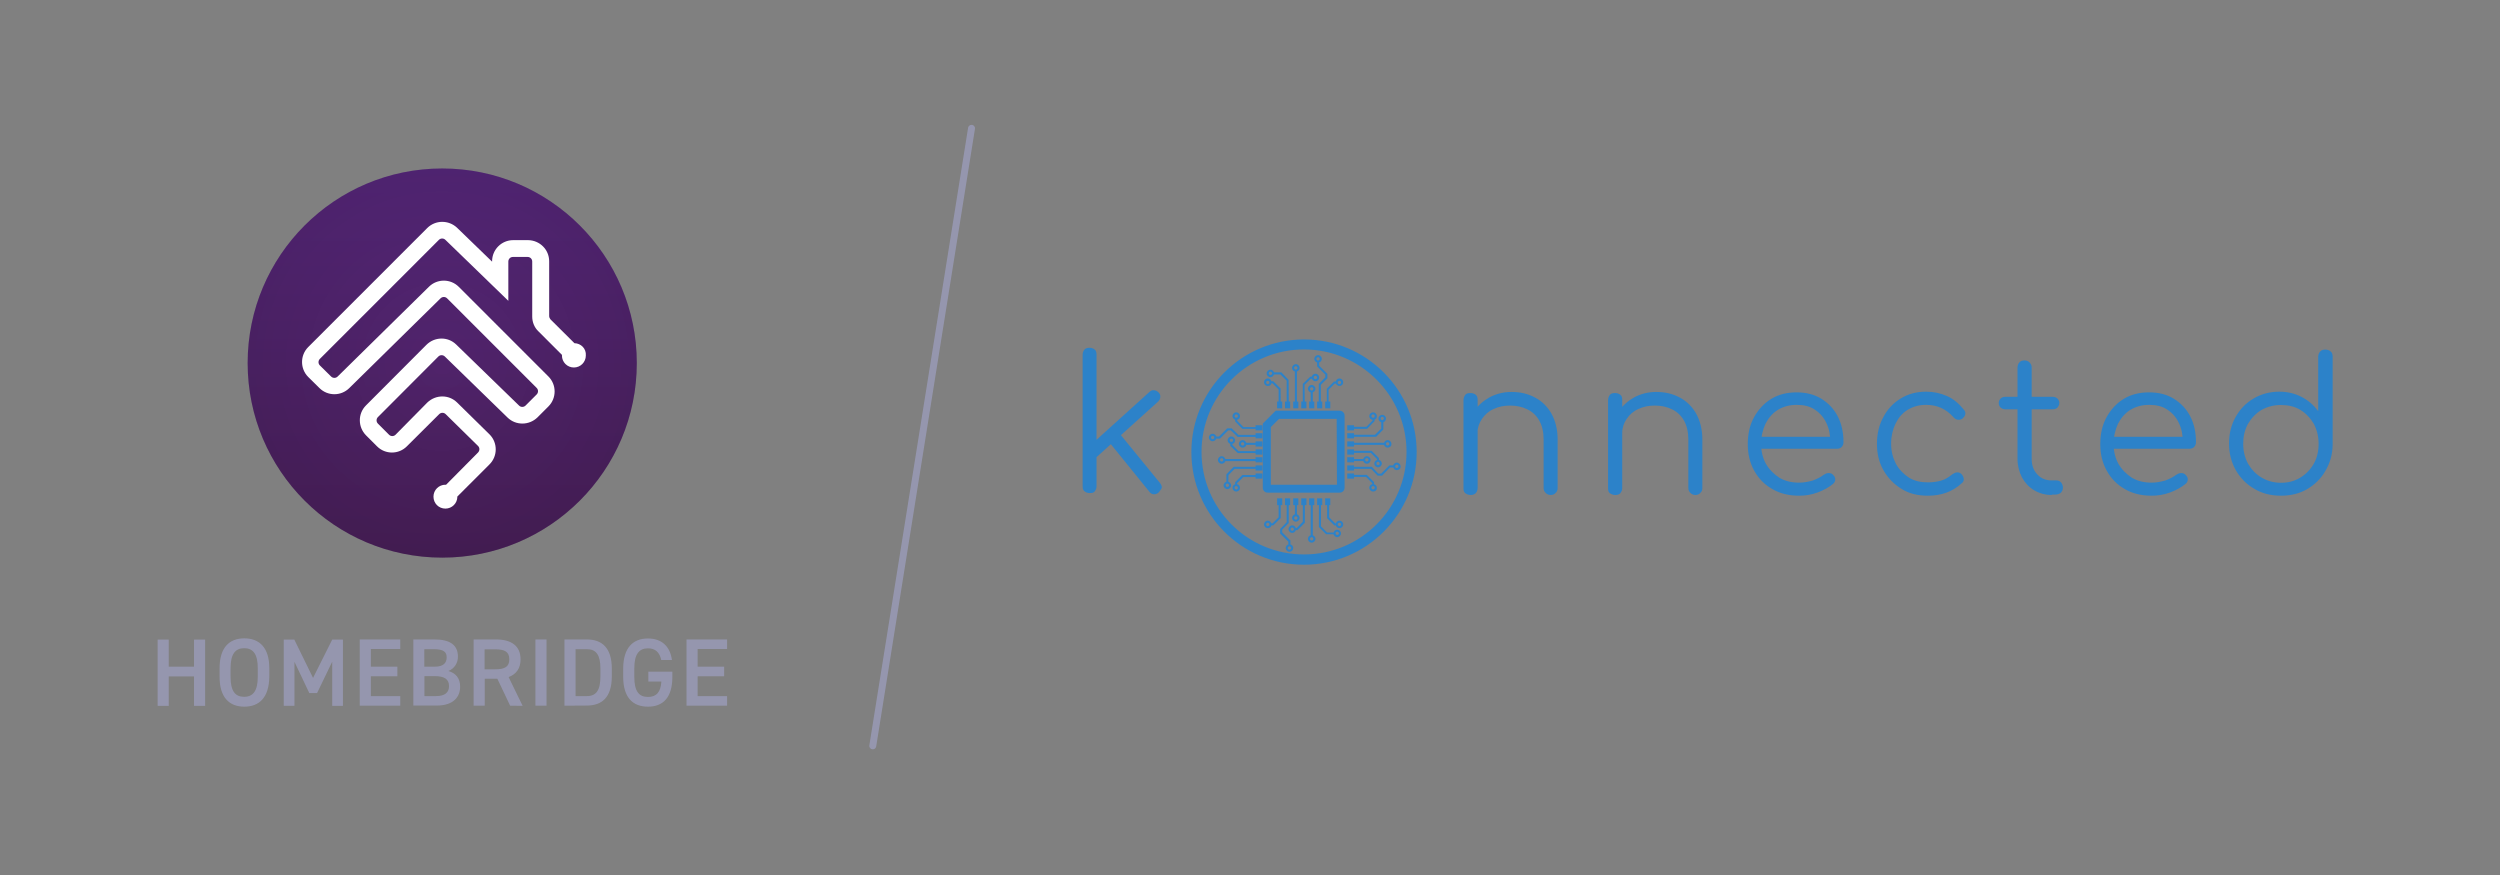 <svg xmlns="http://www.w3.org/2000/svg" xml:space="preserve" id="Layer_1" x="0" y="0" version="1.1" viewBox="0 0 1800 630">
  <rect x="0" y="0" width="1800" height="630" fill="#808080" stroke="none"/>
  <path fill="#9596ae" d="M121.5 480h18.2v-19.5h8v47.7h-8V487h-18.2v21.2h-8v-47.7h8V480zm54.4 28.8c-10.6 0-17.8-6.4-17.8-21.5v-6.2c0-15.1 7.2-21.5 17.8-21.5 10.6 0 18 6.4 18 21.5v6.2c-.2 15.1-7.4 21.5-18 21.5zm-9.9-21.5c0 10.4 3.4 14.4 9.8 14.4 6.3 0 9.8-4.1 9.8-14.4v-6.2c0-10.4-3.5-14.4-9.8-14.4s-9.8 4.1-9.8 14.4v6.2zm59.4.8 13.8-27.6h7.7v47.7h-7.7v-31.8L228.3 499h-5.6L212 476.5v31.7h-7.7v-47.7h7.6l13.5 27.6zm62.8-27.7v6.9H267V480h19.1v6.9H267v14.3h21.2v6.9H259v-47.7h29.2zm24.6 0c11.3 0 16.9 4.1 16.9 12.3.1 4.6-2.6 8.8-6.9 10.4 5.4 1.6 8.5 5.2 8.5 11.3 0 7.2-4.6 13.6-16.9 13.6h-16.8v-47.6h15.2zm-7.3 19.6h7.7c5.9 0 8.4-2.6 8.4-6.7 0-3.8-2-5.9-9.4-5.9h-6.7V480zm0 21.2h8.4c6.4 0 9.4-2.6 9.4-7.2 0-5-3.3-7.2-10.4-7.2h-7.3v14.4h-.1zm61.8 6.9-9.2-19.4H349v19.4h-8v-47.7h16.2c11 0 17.6 4.7 17.6 14.3 0 6.6-3.1 10.7-8.6 12.8l10.1 20.7-9-.1zm-10.7-26.2c6.8 0 10.1-1.8 10.1-7.2s-3.3-7.2-10.1-7.2h-7.7v14.4h7.7zm36.9 26.2h-8v-47.7h8v47.7zm12.9 0v-47.7h16.1c10.7 0 18 5.8 18 21v5.6c0 15.2-7.2 21-18 21l-16.1.1zm25.9-21.1v-5.6c0-9.8-3-14-9.8-14h-8.1v33.8h8.1c6.8 0 9.8-4.2 9.8-14.2zm51.8-3.4v3.7c0 15.1-6.8 21.5-17.6 21.5-10.7 0-17.8-6.4-17.8-21.5v-5.8c0-15.3 7.2-21.8 17.8-21.8 9.7 0 15.9 5.4 17.3 15.5h-7.7c-1.2-5.5-4.2-8.4-9.6-8.4-6.3 0-9.8 4.1-9.8 14.4v6.2c0 10.4 3.4 14.4 9.8 14.4 6.2 0 9.2-3.5 9.7-11.1h-9.4v-7.1h17.3zm39.4-23.2v6.9h-21.2V480h19.1v6.9h-19.1v14.3h21.2v6.9h-29.2v-47.7h29.2z"/>
  <linearGradient id="SVGID_1_" x1="1603.534" x2="1603.534" y1="-153.319" y2="-433.466" gradientTransform="matrix(1 0 0 -1 -1285.1 -32)" gradientUnits="userSpaceOnUse">
    <stop offset="0" stop-color="#57277c"/>
    <stop offset="1" stop-color="#491f59"/>
  </linearGradient>
  <circle cx="318.4" cy="261.4" r="140.1" fill="url(#SVGID_1_)"/>
  <radialGradient id="SVGID_00000119108029548475772680000015532114751273057724_" cx="1603.534" cy="-293.392" r="140.073" gradientTransform="matrix(1 0 0 -1 -1285.1 -32)" gradientUnits="userSpaceOnUse">
    <stop offset="0" stop-opacity="0"/>
    <stop offset="1" stop-opacity=".1"/>
  </radialGradient>
  <circle cx="318.4" cy="261.4" r="140.1" fill="url(#SVGID_00000119108029548475772680000015532114751273057724_)"/>
  <path fill="#fff" d="m413.6 247.1-17.3-17.2c-.5-.7-.9-1.4-.9-2.4v-39.4c0-8.4-6.8-15.1-15.2-15.2h-10.7c-8.4 0-15.2 6.8-15.2 15.2v.3L329 163.9c-6-5.6-15.5-5.6-21.4.3l-85.7 85.7c-5.9 5.9-5.9 15.6 0 21.5l8.1 8c5.9 5.9 15.5 5.9 21.4.1l65.8-64.7c1.3-1.3 3.4-1.3 4.7 0l64.5 64.5c1.3 1.3 1.3 3.4 0 4.7l-8 8c-1.3 1.3-3.4 1.3-4.7 0l-45.3-44c-6-5.8-15.5-5.6-21.4.3l-43.5 43.6c-5.9 5.9-5.9 15.5 0 21.5l8 8c5.9 5.9 15.5 5.9 21.4 0l23.3-23.2c1.3-1.3 3.4-1.3 4.7 0l23.3 22.9c1.3 1.3 1.3 3.3 0 4.7l-23.1 23.3c-.1 0-.3-.1-.4-.1-4.7 0-8.6 3.8-8.6 8.6s3.8 8.6 8.6 8.6c4.7 0 8.6-3.8 8.6-8.6v-.1l23.2-23.2c5.9-5.9 5.9-15.6 0-21.5l-.1-.1-23.3-22.9c-5.9-5.8-15.3-5.8-21.4 0L284.8 313c-1.3 1.3-3.4 1.3-4.7 0l-8-8c-1.3-1.3-1.3-3.4 0-4.7l43.5-43.6c1.3-1.3 3.4-1.3 4.7 0l45.2 44c6 5.8 15.5 5.6 21.4-.1l8-8c5.9-5.9 5.9-15.6 0-21.5l-64.6-64.6c-5.9-5.9-15.5-5.9-21.4-.1l-65.8 64.7c-1.3 1.3-3.4 1.3-4.7 0l-8.1-8c-1.3-1.3-1.3-3.4 0-4.7l85.7-85.7c1.3-1.3 3.4-1.3 4.7 0l45.3 43.9v-28.3c0-1.8 1.4-3.3 3.3-3.3h10.6c1.8 0 3.3 1.4 3.3 3.3v39.6c0 4.1 1.6 8 4.5 10.7l17 17c0 .1-.1.3-.1.4 0 4.7 3.8 8.6 8.6 8.6 4.7 0 8.6-3.8 8.6-8.6.4-5-3.5-8.8-8.2-8.9z"/>
  <path fill="none" stroke="#9596ae" stroke-linecap="round" stroke-miterlimit="10" stroke-width="5" d="M699.5 92.4 628.4 537"/>
  <path fill="#2c82c9" d="M1058.9 356.4c-1.5 0-2.8-.5-3.9-1.3s-1.3-2.2-1.3-3.7v-63.2c0-1.5.5-2.8 1.3-3.9s2.2-1.3 3.9-1.3c1.5 0 2.7.5 3.7 1.3 1.1.8 1.3 2.2 1.3 3.9v63.1c0 1.5-.5 2.7-1.3 3.7-1 1-2.3 1.4-3.7 1.4zm57.7 0c-1.5 0-2.8-.5-3.7-1.5-1.1-1.1-1.5-2.2-1.5-3.5v-35c0-5.4-1.1-10.1-3.2-13.7-2-3.5-4.9-6.3-8.6-8-3.5-1.8-7.8-2.7-12.3-2.7-4.4 0-8.4.8-11.9 2.5-3.5 1.5-6.3 4-8.4 7.1-2 3-3.2 6.3-3.2 10.1h-7.3c.1-5.7 1.5-10.7 4.6-15.1 2.8-4.5 6.7-7.9 11.3-10.5 4.7-2.5 10-3.9 15.8-3.9 6.4 0 12 1.3 17 4 5.1 2.7 9 6.6 11.9 11.7 2.8 5.1 4.4 11.3 4.4 18.6v34.9c0 1.5-.5 2.7-1.5 3.5-.7.9-2 1.5-3.4 1.5zm46.4 0c-1.5 0-2.8-.5-3.9-1.3s-1.3-2.2-1.3-3.7v-63.2c0-1.5.5-2.8 1.3-3.9s2.2-1.3 3.9-1.3c1.5 0 2.7.5 3.7 1.3 1.1.8 1.3 2.2 1.3 3.9v63.1c0 1.5-.5 2.7-1.3 3.7s-2 1.4-3.7 1.4zm57.8 0c-1.5 0-2.8-.5-3.7-1.5-1.1-1.1-1.5-2.2-1.5-3.5v-35c0-5.4-1.1-10.1-3.2-13.7-2-3.5-4.9-6.3-8.6-8-3.5-1.8-7.8-2.7-12.3-2.7-4.4 0-8.4.8-11.9 2.5-3.5 1.5-6.3 4-8.4 7.1-2 3-3.2 6.3-3.2 10.1h-7.3c.1-5.7 1.5-10.7 4.6-15.1 2.8-4.5 6.7-7.9 11.3-10.5 4.7-2.5 10-3.9 15.8-3.9 6.4 0 12 1.3 17 4 5.1 2.7 9 6.6 11.9 11.7 2.8 5.1 4.4 11.3 4.4 18.6v34.9c0 1.5-.5 2.7-1.5 3.5-.7.9-2 1.5-3.4 1.5zm74.6.5c-7.3 0-13.7-1.5-19.2-4.7-5.7-3.2-10-7.6-13.1-13.2-3.2-5.7-4.7-12-4.7-19.3 0-7.3 1.5-13.9 4.5-19.3s7.1-10 12.4-13.2c5.2-3.2 11.3-4.7 18.3-4.7 6.8 0 12.7 1.5 17.8 4.6 5.1 3.2 9 7.3 11.8 12.7s4.1 11.7 4.1 18.6c0 1.5-.5 2.5-1.3 3.4-.8.9-2 1.3-3.4 1.3h-57.1v-8.6h58.1l-5.8 4.1c.1-5.2-.8-9.8-2.8-14-1.9-4.1-4.7-7.3-8.4-9.7-3.5-2.4-7.9-3.4-13-3.4s-9.5 1.2-13.4 3.5c-3.9 2.4-6.8 5.8-9 10-2 4.4-3.2 9.1-3.2 14.6 0 5.4 1.2 10.3 3.5 14.4 2.4 4.1 5.7 7.4 9.7 10 4.1 2.4 8.8 3.5 14.2 3.5 3.2 0 6.4-.6 9.7-1.5 3.2-1.2 5.8-2.5 7.9-4.1 1.1-.7 2-1.2 3.4-1.3 1.2 0 2.4.2 3.2 1.1 1.2 1.1 1.8 2.2 1.8 3.4 0 1.2-.5 2.4-1.5 3.2-3 2.5-6.7 4.6-11.3 6.3-4.7 1.7-8.9 2.3-13.2 2.3zm92.5 0c-7.1 0-13.4-1.5-18.8-4.9-5.4-3.3-9.8-7.8-13-13.4-3.2-5.6-4.7-11.9-4.7-19.1 0-7.1 1.5-13.6 4.6-19.2 3-5.7 7.1-10.1 12.5-13.4 5.2-3.2 11.3-4.9 18.3-4.9 5.4 0 10.5 1.1 15.1 3.2 4.6 2 8.6 5.4 12 9.7 1.1 1.1 1.3 2.2 1.1 3.4-.2 1.2-1.1 2.2-2.2 3.2-1.1.7-2 .8-3.2.7-1.2-.1-2.2-.8-3.2-1.9-5.2-5.9-11.8-8.8-19.6-8.8-5.1 0-9.3 1.2-13.2 3.5-3.9 2.4-6.7 5.7-8.8 10-2 4.1-3.2 9.1-3.2 14.4 0 5.4 1.2 10.1 3.4 14.4 2.2 4.1 5.4 7.4 9.3 10 4 2.5 8.6 3.5 13.9 3.5 3.4 0 6.7-.5 9.5-1.3s5.4-2.4 7.8-4.4c1.1-.8 2.2-1.3 3.4-1.5 1.2-.1 2.2.2 3.2 1.1 1.1 1.1 1.5 2 1.8 3.4.1 1.2-.2 2.4-1.3 3.2-6.8 6.3-14.9 9.1-24.7 9.1zm55.9-62.2c-1.3 0-2.5-.5-3.4-1.3-.8-.8-1.3-1.9-1.3-3.2 0-1.3.5-2.4 1.3-3.2.8-.8 1.9-1.3 3.4-1.3h34.2c1.3 0 2.5.5 3.4 1.3.8.8 1.3 1.9 1.3 3.2 0 1.2-.5 2.2-1.3 3.2-.8.8-1.9 1.3-3.4 1.3h-34.2zm33.5 61.7c-4.7 0-9-1.2-12.7-3.4-3.7-2.2-6.7-5.4-8.8-9.3-2-3.9-3.2-8.4-3.2-13.4v-65.6c0-1.5.5-2.8 1.3-3.7.8-1.1 2.2-1.5 3.7-1.5s2.8.5 3.7 1.5c1.1 1.1 1.5 2.2 1.5 3.7v65.6c0 4.6 1.3 8.4 4 11.2 2.7 3 6.1 4.4 10.3 4.4h3.5c1.5 0 2.5.5 3.4 1.5.8 1.1 1.3 2.2 1.3 3.7s-.6 2.7-1.5 3.7c-1.1.8-2.4 1.3-4 1.3h-2.5v.3zm71.9.5c-7.3 0-13.7-1.5-19.2-4.7-5.7-3.2-10-7.6-13.1-13.2-3.2-5.7-4.7-12-4.7-19.3 0-7.3 1.5-13.9 4.5-19.3s7.1-10 12.4-13.2c5.2-3.2 11.3-4.7 18.3-4.7 6.9 0 12.7 1.5 17.8 4.6 5.1 3.2 9 7.3 11.8 12.7s4.1 11.7 4.1 18.6c0 1.5-.5 2.5-1.3 3.4-.8.8-2 1.3-3.4 1.3h-57.1v-8.6h58.1l-5.8 4.1c.1-5.2-.8-9.8-2.8-14-1.9-4.1-4.7-7.3-8.4-9.7-3.5-2.4-7.9-3.4-13-3.4s-9.5 1.2-13.4 3.5c-3.9 2.4-6.8 5.8-9 10-2 4.4-3.2 9.1-3.2 14.6 0 5.4 1.2 10.3 3.5 14.4 2.4 4.1 5.7 7.4 9.7 10 4.1 2.4 8.8 3.5 14.2 3.5 3.2 0 6.4-.6 9.7-1.5 3.2-1.2 5.8-2.5 7.9-4.1 1.1-.7 2-1.2 3.4-1.3 1.2 0 2.4.2 3.2 1.1 1.2 1.1 1.8 2.2 1.8 3.4 0 1.2-.5 2.4-1.5 3.2-3 2.5-6.7 4.6-11.3 6.3-4.7 1.7-9.1 2.3-13.2 2.3zm93.1 0c-7.1 0-13.4-1.5-19.1-4.9-5.7-3.2-10.1-7.8-13.4-13.4-3.2-5.7-4.9-12-4.9-19.2 0-7.1 1.5-13.4 4.7-19.1 3.2-5.7 7.4-10.1 13-13.4 5.4-3.2 11.7-4.9 18.5-4.9 5.9 0 11.3 1.3 16.3 3.9 4.7 2.5 8.6 5.9 11.7 10.1v-39.1c0-1.5.5-2.8 1.5-3.9 1.1-1.1 2.2-1.3 3.7-1.3s2.8.5 3.7 1.3c1.1.8 1.5 2.2 1.5 3.9v63.3c-.1 7.1-1.9 13.2-5.2 18.8-3.2 5.7-7.8 10-13.2 13.2-5.5 3.2-11.8 4.7-18.8 4.7zm0-9.3c5.2 0 9.8-1.2 13.9-3.7 4-2.4 7.3-5.8 9.7-10s3.5-9 3.5-14.4c0-5.2-1.2-10-3.5-14.4-2.4-4.1-5.7-7.6-9.7-10-4-2.4-8.6-3.5-13.9-3.5-5.1 0-9.7 1.2-13.9 3.5-4.1 2.4-7.3 5.8-9.8 10-2.4 4.4-3.5 9-3.5 14.4s1.2 10.1 3.5 14.4c2.4 4.1 5.7 7.6 9.8 10 4.3 2.5 8.9 3.7 13.9 3.7zm-677.7-51.9h-46.1l-9.3 9.3v46.2c0 1.9 1.5 3.5 3.5 3.5h51.9c1.9 0 3.5-1.5 3.5-3.5v-51.9c.1-1.8-1.5-3.6-3.5-3.6zm-2 53.3H915v-41.5l5.9-5.9h41.5l.2 47.4zm-43.1-59.9h3.7v4.9h-3.7v-4.9zm5.7 0h3.7v4.9h-3.7v-4.9zm5.9 0h3.7v4.9h-3.7v-4.9zm5.8 0h3.7v4.9h-3.7v-4.9zm5.7 0h3.7v4.9h-3.7v-4.9zm11.5 0h3.7v4.9h-3.7v-4.9zm-5.8 0h3.7v4.9h-3.7v-4.9zm-26.2.3h-1.5v-9l-4.4-4.4H915v-1.5h1.8l5.2 5.2.1 9.7zm-9.3-11.5c-1.5 0-2.7-1.2-2.7-2.7s1.2-2.7 2.7-2.7 2.7 1.2 2.7 2.7c0 1.7-1 2.7-2.7 2.7zm0-3.7c-.7 0-1.2.6-1.2 1.2s.6 1.2 1.2 1.2 1.2-.6 1.2-1.2c0-.7-.4-1.2-1.2-1.2zm44 15.2h-1.5v-9.5l5.2-5.2h1.5v1.5h-1l-4.4 4.4v8.8h.2zm7.6-11.5c-1.5 0-2.7-1.2-2.7-2.7s1.2-2.7 2.7-2.7 2.7 1.2 2.7 2.7c0 1.7-1.2 2.7-2.7 2.7zm0-3.7c-.7 0-1.2.6-1.2 1.2s.6 1.2 1.2 1.2 1.2-.6 1.2-1.2c0-.7-.4-1.2-1.2-1.2zm-25 15.2H938v-13l5.4-5.2h1.5v1.5h-1.1l-4.5 4.4.1 12.3zm7.7-14.9c-1.5 0-2.7-1.2-2.7-2.7s1.2-2.7 2.7-2.7 2.7 1.2 2.7 2.7-1.1 2.7-2.7 2.7zm0-3.9c-.7 0-1.2.6-1.2 1.2s.6 1.2 1.2 1.2 1.2-.6 1.2-1.2c0-.5-.6-1.2-1.2-1.2zm3.9 18.8h-1.5v-13l4.7-4.7v-2l-5.9-5.9v-3.2h1.5v2.7l5.9 5.9v3.2l-4.7 4.7v12.3zm-23.1 0h-1.5v-15.3l-4.5-4.5h-5.1v-1.5h5.8l5.2 5.4.1 15.9zm4.4-22.7h1.5v22.5h-1.5v-22.5zm-17.6 4.9c-1.5 0-2.7-1.2-2.7-2.7 0-1.5 1.2-2.7 2.7-2.7s2.7 1.2 2.7 2.7c-.1 1.4-1.3 2.7-2.7 2.7zm0-4c-.7 0-1.2.6-1.2 1.2s.6 1.2 1.2 1.2 1.2-.6 1.2-1.2c-.1-.7-.6-1.2-1.2-1.2zm18.3 0c-1.5 0-2.7-1.2-2.7-2.7 0-1.5 1.2-2.7 2.7-2.7s2.7 1.2 2.7 2.7c0 1.5-1.2 2.7-2.7 2.7zm0-3.9c-.7 0-1.2.6-1.2 1.2s.6 1.2 1.2 1.2 1.2-.6 1.2-1.2-.6-1.2-1.2-1.2zm16-2.6c-1.5 0-2.7-1.2-2.7-2.7 0-1.5 1.2-2.7 2.7-2.7s2.7 1.2 2.7 2.7c0 1.5-1.2 2.7-2.7 2.7zm0-3.9c-.7 0-1.2.6-1.2 1.2s.6 1.2 1.2 1.2 1.2-.6 1.2-1.2-.5-1.2-1.2-1.2zm-5.3 24.6h1.5v7.4h-1.5v-7.4zm.7.8c-1.5 0-2.7-1.2-2.7-2.7 0-1.5 1.2-2.7 2.7-2.7s2.7 1.2 2.7 2.7c0 1.6-1.2 2.7-2.7 2.7zm0-3.8c-.7 0-1.2.6-1.2 1.2s.6 1.2 1.2 1.2 1.2-.6 1.2-1.2c0-.7-.5-1.2-1.2-1.2zm9.7 80h3.7v4.9h-3.7v-4.9zm-5.8 0h3.7v4.9h-3.7v-4.9zm-5.7 0h3.7v4.9h-3.7v-4.9zm-5.7 0h3.7v4.9h-3.7v-4.9zm-5.8 0h3.7v4.9h-3.7v-4.9zm-11.6 0h3.7v4.9h-3.7v-4.9zm5.7 0h3.7v4.9h-3.7v-4.9zm37 19.5h-1.5l-5.2-5.2v-9.7h1.5v9.1l4.4 4.4h1.1v1.5h-.3v-.1zm2.2 2c-1.5 0-2.7-1.2-2.7-2.7s1.2-2.7 2.7-2.7c1.5 0 2.7 1.2 2.7 2.7s-1.2 2.7-2.7 2.7zm0-3.9c-.7 0-1.2.6-1.2 1.2s.6 1.2 1.2 1.2 1.2-.6 1.2-1.2-.4-1.2-1.2-1.2zm-47.6 1.9H915v-1.5h1.2l4.4-4.4v-9.1h1.5v9.7l-5.3 5.3zm-4 2c-1.5 0-2.7-1.2-2.7-2.7s1.2-2.7 2.7-2.7 2.7 1.2 2.7 2.7-1 2.7-2.7 2.7zm0-3.9c-.7 0-1.2.6-1.2 1.2s.6 1.2 1.2 1.2 1.2-.6 1.2-1.2-.4-1.2-1.2-1.2zm21.4 5.3h-1.8v-1.5h1.2l4.4-4.5v-12.4h1.5v13.1l-5.3 5.3zm-3.8 2c-1.5 0-2.7-1.2-2.7-2.7s1.2-2.7 2.7-2.7 2.7 1.2 2.7 2.7-1.3 2.7-2.7 2.7zm0-3.9c-.7 0-1.2.6-1.2 1.2s.6 1.2 1.2 1.2 1.2-.6 1.2-1.2-.7-1.2-1.2-1.2zm-1.3 12.9h-1.5V390l-5.9-5.9v-3.2l4.7-4.9v-12.5h1.5v13.1l-4.7 4.7v2l5.9 5.9v3.5zm31.5-8h-5.8l-5.2-5.2v-16.1h1.5V379l4.4 4.4h5.2v1.3h-.1zm-16.9-21.3h1.5v22.5h-1.5v-22.5zm19.1 23.4c-1.5 0-2.7-1.2-2.7-2.7s1.2-2.7 2.7-2.7 2.7 1.2 2.7 2.7-1.3 2.7-2.7 2.7zm0-4c-.7 0-1.2.6-1.2 1.2s.6 1.2 1.2 1.2 1.2-.6 1.2-1.2c-.1-.6-.6-1.2-1.2-1.2zm-18.4 7.9c-1.5 0-2.7-1.2-2.7-2.7s1.2-2.7 2.7-2.7 2.7 1.2 2.7 2.7-1.2 2.7-2.7 2.7zm0-3.9c-.7 0-1.2.6-1.2 1.2s.6 1.2 1.2 1.2 1.2-.6 1.2-1.2-.5-1.2-1.2-1.2zm-16 10.5c-1.5 0-2.7-1.2-2.7-2.7s1.2-2.7 2.7-2.7 2.7 1.2 2.7 2.7-1.2 2.7-2.7 2.7zm0-3.9c-.7 0-1.2.6-1.2 1.2s.6 1.2 1.2 1.2 1.2-.6 1.2-1.2-.6-1.2-1.2-1.2zm3.9-30h1.5v7.4h-1.5v-7.4zm.7 12.2c-1.5 0-2.7-1.2-2.7-2.7s1.2-2.7 2.7-2.7 2.7 1.2 2.7 2.7-1.2 2.7-2.7 2.7zm0-3.8c-.7 0-1.2.6-1.2 1.2s.6 1.2 1.2 1.2 1.2-.6 1.2-1.2c0-.7-.6-1.2-1.2-1.2zm37-65.6h4.9v3.7H970v-3.7zm0 5.7h4.9v3.7H970v-3.7zm0 5.9h4.9v3.7H970v-3.7zm0 5.8h4.9v3.7H970v-3.7zm0 5.6h4.9v3.7H970v-3.7zm0 11.7h4.9v3.7H970v-3.7zm0-5.8h4.9v3.7H970v-3.7zm14.3-26.3h-9.5v-1.5h9l4.4-4.5v-1.1h1.5v1.5l-5.4 5.6zm4.3-6.5c-1.5 0-2.7-1.2-2.7-2.7s1.2-2.7 2.7-2.7 2.7 1.2 2.7 2.7c.2 1.6-1 2.7-2.7 2.7zm0-3.9c-.7 0-1.2.6-1.2 1.2s.6 1.2 1.2 1.2 1.2-.6 1.2-1.2-.3-1.2-1.2-1.2zm.9 50.6H988v-1.1l-4.4-4.5h-9v-1.5h9.5l5.2 5.2v1.8l.2.1zm-.9 4.9c-1.5 0-2.7-1.2-2.7-2.7s1.2-2.7 2.7-2.7 2.7 1.2 2.7 2.7c.2 1.5-1 2.7-2.7 2.7zm0-3.9c-.7 0-1.2.6-1.2 1.2s.6 1.2 1.2 1.2 1.2-.6 1.2-1.2-.3-1.2-1.2-1.2zm4.3-18.3h-1.5v-1.2l-4.4-4.4h-12.4v-1.5h13l5.2 5.2.1 1.9zm-.7 4.8c-1.5 0-2.7-1.2-2.7-2.7s1.2-2.7 2.7-2.7 2.7 1.2 2.7 2.7c0 1.4-1.3 2.7-2.7 2.7zm0-4c-.7 0-1.2.6-1.2 1.2s.6 1.2 1.2 1.2 1.2-.6 1.2-1.2c-.2-.6-.5-1.2-1.2-1.2zm2.9 10h-3.2l-4.7-4.9h-12.5v-1.5h13l4.7 4.9h2l5.9-5.9h3.2v1.5h-2.7l-5.7 5.9zm-4.3-28h-16.1V313H990l4.5-4.4v-5.2h1.5v5.8l-5.2 5.3zm-16.1 4.3h22.5v1.5h-22.5v-1.5zm20.5-14.7c-1.5 0-2.7-1.2-2.7-2.7s1.2-2.7 2.7-2.7 2.7 1.2 2.7 2.7-1.1 2.7-2.7 2.7zm0-4c-.7 0-1.2.6-1.2 1.2s.6 1.2 1.2 1.2 1.2-.6 1.2-1.2-.6-1.2-1.2-1.2zm3.9 22.2c-1.5 0-2.7-1.2-2.7-2.7s1.2-2.7 2.7-2.7 2.7 1.2 2.7 2.7c.2 1.5-1.1 2.7-2.7 2.7zm0-3.9c-.7 0-1.2.6-1.2 1.2s.6 1.2 1.2 1.2 1.2-.6 1.2-1.2-.5-1.2-1.2-1.2zm6.6 20.1c-1.5 0-2.7-1.2-2.7-2.7s1.2-2.7 2.7-2.7 2.7 1.2 2.7 2.7c.2 1.5-1.1 2.7-2.7 2.7zm0-3.9c-.7 0-1.2.6-1.2 1.2s.6 1.2 1.2 1.2 1.2-.6 1.2-1.2-.5-1.2-1.2-1.2zm-31-4.1h7.4v1.5h-7.4v-1.5zm9.4 3.4c-1.5 0-2.7-1.2-2.7-2.7s1.2-2.7 2.7-2.7 2.7 1.2 2.7 2.7c0 1.5-1.2 2.7-2.7 2.7zm0-4c-.7 0-1.2.6-1.2 1.2s.6 1.2 1.2 1.2 1.2-.6 1.2-1.2-.4-1.2-1.2-1.2zm-80.1 11h4.9v3.7H904v-3.7zm0-5.8h4.9v3.7H904v-3.7zm0-5.9h4.9v3.7H904v-3.7zm0-5.6h4.9v3.7H904v-3.7zm0-5.8h4.9v3.7H904v-3.7zm0-11.6h4.9v3.7H904v-3.7zm0 5.7h4.9v3.7H904v-3.7zM890.8 349h-1.5v-1.8l5.2-5.2h9.7v1.5h-9l-4.5 4.5v1h.1zm-.7 4.9c-1.5 0-2.7-1.2-2.7-2.7s1.2-2.7 2.7-2.7c1.5 0 2.7 1.2 2.7 2.7s-1.2 2.7-2.7 2.7zm0-3.9c-.7 0-1.2.6-1.2 1.2s.6 1.2 1.2 1.2 1.2-.6 1.2-1.2c-.1-.5-.5-1.2-1.2-1.2zm14.1-41.2h-9.7l-5.2-5.4v-1.5h1.5v1.1l4.5 4.5h9v1.3zm-14.1-6.5c-1.5 0-2.7-1.2-2.7-2.7s1.2-2.7 2.7-2.7c1.5 0 2.7 1.2 2.7 2.7 0 1.6-1.2 2.7-2.7 2.7zm0-3.9c-.7 0-1.2.6-1.2 1.2s.6 1.2 1.2 1.2 1.2-.6 1.2-1.2c-.1-.6-.5-1.2-1.2-1.2zm14.1 27.8h-13l-5.4-5.2v-1.8h1.5v1.1l4.5 4.5h12.4v1.4zm-17.6-6.5c-1.5 0-2.7-1.2-2.7-2.7s1.2-2.7 2.7-2.7c1.5 0 2.7 1.2 2.7 2.7s-1.1 2.7-2.7 2.7zm0-3.9c-.7 0-1.2.6-1.2 1.2s.6 1.2 1.2 1.2 1.2-.6 1.2-1.2-.4-1.2-1.2-1.2zm-8.2 0h-3.2v-1.5h2.5l5.9-5.9h3.2l4.9 4.7h12.4v1.5h-13l-4.9-4.7h-1.9l-5.9 5.9zm6 31.5H883v-5.8l5.2-5.4h16.1v1.5h-15.4l-4.4 4.5-.1 5.2zm-2.7-16.8h22.5v1.5h-22.5v-1.5zm2 21.7c-1.5 0-2.7-1.2-2.7-2.7s1.2-2.7 2.7-2.7 2.7 1.2 2.7 2.7c0 1.4-1.2 2.7-2.7 2.7zm0-4c-.7 0-1.2.6-1.2 1.2s.6 1.2 1.2 1.2 1.2-.6 1.2-1.2-.6-1.2-1.2-1.2zm-4.1-14.3c-1.5 0-2.7-1.2-2.7-2.7s1.2-2.7 2.7-2.7 2.7 1.2 2.7 2.7c.2 1.5-1.2 2.7-2.7 2.7zm0-4c-.7 0-1.2.6-1.2 1.2s.6 1.2 1.2 1.2 1.2-.6 1.2-1.2-.4-1.2-1.2-1.2zm-6.5-12.2c-1.5 0-2.7-1.2-2.7-2.7 0-1.5 1.2-2.7 2.7-2.7s2.7 1.2 2.7 2.7c.1 1.5-1.3 2.7-2.7 2.7zm0-3.9c-.7 0-1.2.6-1.2 1.2s.6 1.2 1.2 1.2 1.2-.6 1.2-1.2-.5-1.2-1.2-1.2zm23.7 5h7.4v1.5h-7.4v-1.5zm-2.1 3.5c-1.5 0-2.7-1.2-2.7-2.7s1.2-2.7 2.7-2.7 2.7 1.2 2.7 2.7c.1 1.5-1.2 2.7-2.7 2.7zm0-3.9c-.7 0-1.2.6-1.2 1.2s.6 1.2 1.2 1.2 1.2-.6 1.2-1.2c-.1-.6-.4-1.2-1.2-1.2zm44.2 88.2c-44.9 0-81.1-36.4-81.1-81.1 0-44.9 36.4-81.1 81.1-81.1 44.9 0 81.1 36.4 81.1 81.1 0 44.8-36.4 81.1-81.1 81.1zm0-155c-40.7 0-73.8 33-73.8 73.8s33 73.8 73.8 73.8 73.8-33 73.8-73.8-33.3-73.8-73.8-73.8zM784.5 355c-1.5 0-2.7-.5-3.7-1.3-1.1-.8-1.3-2.2-1.3-3.7v-94.6c0-1.5.5-2.7 1.3-3.7s2.2-1.3 3.7-1.3 2.7.5 3.7 1.3 1.3 2.2 1.3 3.7v94.7c0 1.5-.5 2.7-1.3 3.7-.7 1.1-2.1 1.2-3.7 1.2zm3.4-24.4-6.3-6.8 45.9-41.5c1.1-1.1 2.2-1.5 3.4-1.3 1.2 0 2.2.6 3.2 1.5 1.1 1.1 1.5 2.2 1.3 3.4 0 1.2-.6 2.2-1.5 3.2l-46 41.5zm46.3 24c-1.2 1.1-2.4 1.3-3.5 1.3-1.2-.1-2.4-.7-3.2-1.9l-29.8-36.8 7.3-6.4 30.3 37.1c.8 1.1 1.3 2.2 1.2 3.4-.6 1.1-1.2 2.1-2.3 3.3z"/>
</svg>
